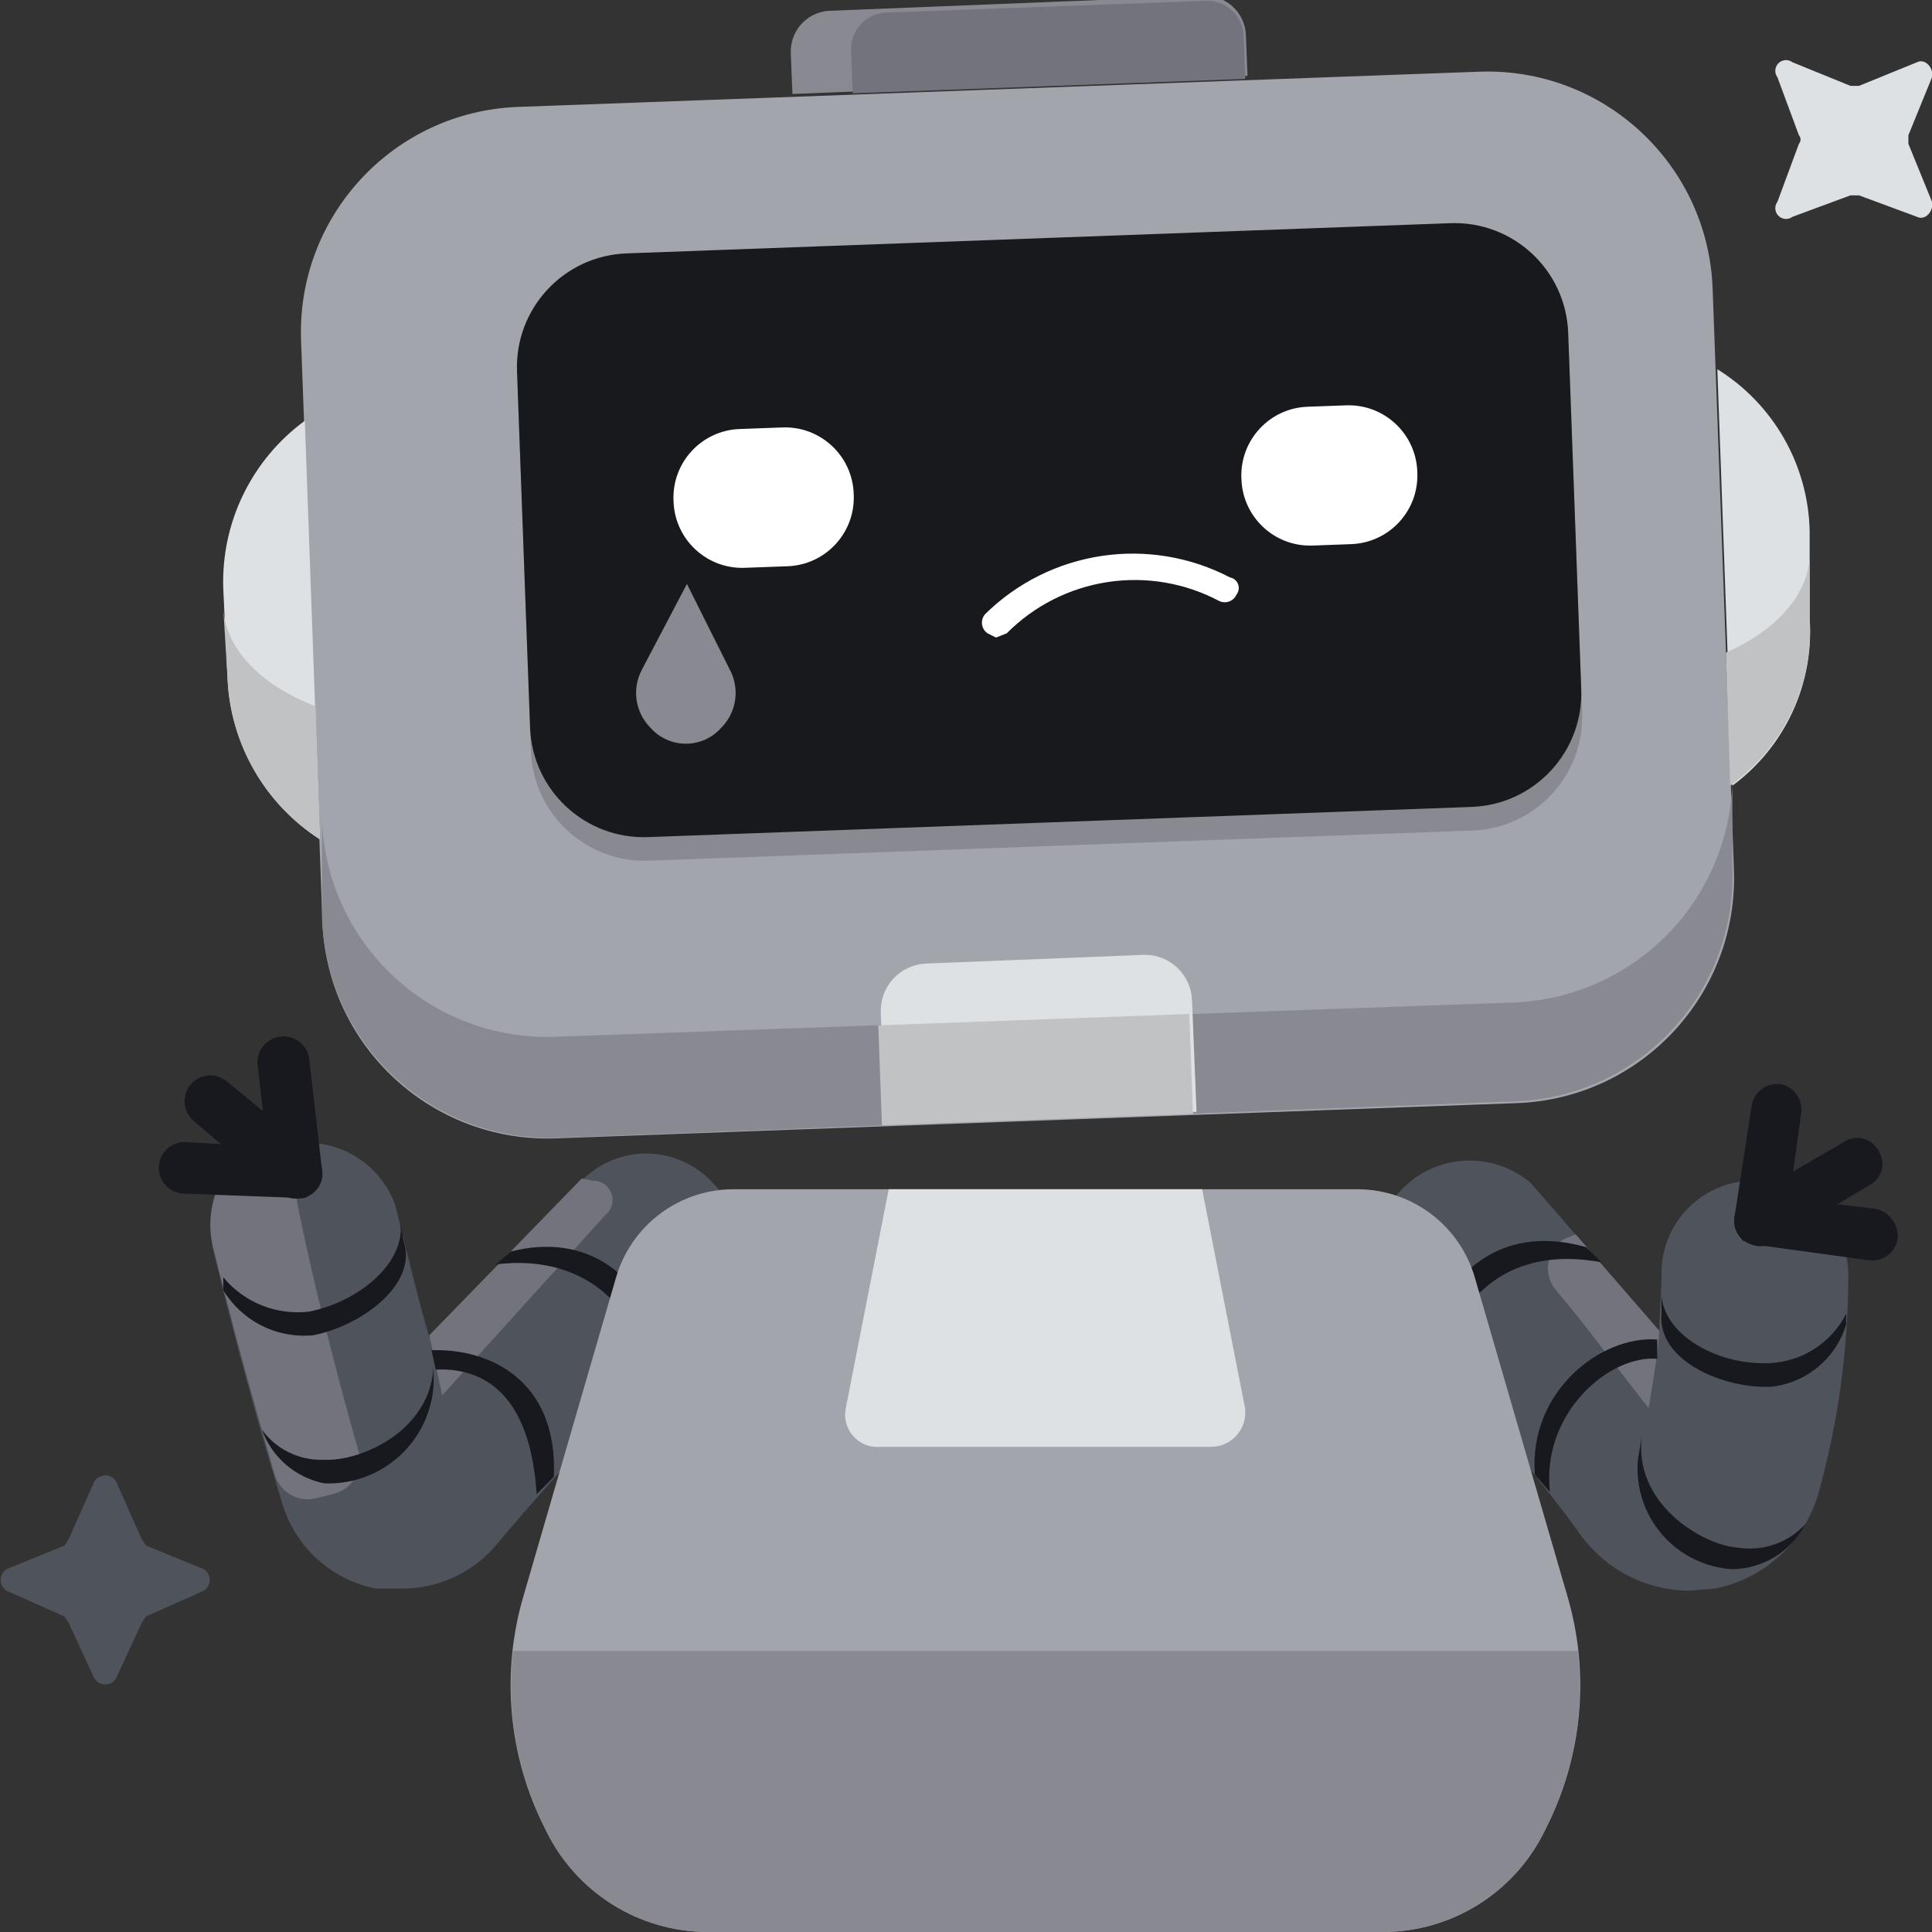 <svg width="90" height="90" viewBox="0 0 90 90" fill="none" xmlns="http://www.w3.org/2000/svg">
<rect x="0" y="0" width="90" height="90" fill="#333333" stroke="none"/>
<g clip-path="url(#clip0)">
<path d="M78.7 74.1C77.73 74.096 76.775 73.869 75.907 73.435C75.04 73.001 74.285 72.373 73.7 71.6C72.3 69.6 69.5 66.2 64.8 60.9C64.214 60.018 63.965 58.954 64.1 57.904C64.235 56.853 64.745 55.887 65.535 55.181C66.325 54.476 67.343 54.08 68.402 54.065C69.461 54.05 70.49 54.417 71.3 55.1L77.3 62C77.3 61.2 77.4 60.3 77.4 59.3C77.4 58.16 77.853 57.066 78.659 56.259C79.466 55.453 80.56 55 81.7 55C82.85 55 83.954 55.45 84.776 56.253C85.599 57.057 86.074 58.151 86.1 59.3C86.111 62.782 85.64 66.248 84.7 69.6C84.376 70.701 83.758 71.693 82.912 72.468C82.067 73.244 81.025 73.773 79.9 74L78.7 74.1Z" fill="#4F545C"/>
<path d="M77.3 62C77.2 63.4 76.9 64.9 76.8 65.6C75 63.3 73.6 61.4 72.4 60C72.273 59.819 72.185 59.614 72.141 59.397C72.097 59.18 72.099 58.956 72.146 58.74C72.193 58.524 72.284 58.32 72.414 58.141C72.544 57.962 72.709 57.812 72.9 57.7L73.4 57.5L77.3 62Z" fill="#72737D"/>
<path d="M73.9 58.1C70.4 57.1 67.6 58.7 66.4 62.6L67 63.5C68.8 58.1 72.9 58.5 74.6 58.8L73.9 58.1Z" fill="#17191F"/>
<path d="M77.2 62.4V63.3C75 63.1 71.8 65.8 72.2 69.5L71.5 68.7C71.2 64.8 74.6 62.2 77.2 62.4Z" fill="#17191F"/>
<path d="M18.6 74H17.5C16.511 73.803 15.592 73.348 14.837 72.681C14.082 72.013 13.517 71.157 13.2 70.2C12.5 67.9 11.3 63.9 9.9 58.1C9.786 57.034 10.065 55.962 10.685 55.087C11.305 54.212 12.223 53.593 13.267 53.348C14.311 53.102 15.409 53.246 16.354 53.753C17.299 54.26 18.027 55.094 18.4 56.1C19 58.5 19.5 60.6 20 62.3L27.1 55C27.499 54.592 27.978 54.269 28.506 54.052C29.034 53.835 29.601 53.728 30.172 53.737C30.742 53.746 31.305 53.872 31.826 54.106C32.347 54.341 32.814 54.679 33.2 55.1C33.602 55.5 33.921 55.975 34.139 56.498C34.357 57.022 34.469 57.583 34.469 58.15C34.469 58.717 34.357 59.278 34.139 59.802C33.921 60.325 33.602 60.8 33.2 61.2C27.6 66.7 24.6 70.2 23 72.1C22.449 72.717 21.769 73.207 21.009 73.535C20.25 73.863 19.427 74.022 18.6 74V74Z" fill="#4F545C"/>
<path d="M27.1 54.9L20 62.2L20.6 65L28.2 56.6C28.347 56.481 28.453 56.319 28.503 56.136C28.553 55.954 28.544 55.76 28.478 55.583C28.411 55.406 28.291 55.254 28.133 55.15C27.976 55.045 27.789 54.993 27.6 55L27.1 54.9Z" fill="#72737D"/>
<path d="M23.8 58.3C27.3 57.4 30.1 59.3 31 63.3L30.4 64.1C28.9 58.6 24.7 58.7 23.1 58.9L23.8 58.3Z" fill="#17191F"/>
<path d="M20.1 62.9L20.3 63.8C22.6 63.7 24.7 65 25 69.6L25.8 68.8C26 64.3 22.8 62.8 20.1 62.9Z" fill="#17191F"/>
<path d="M13.8 55.8L12.8 53.9L11.9 53.3C11.119 53.778 10.507 54.488 10.148 55.33C9.79 56.172 9.703 57.106 9.9 58C10.7 61.2 11.4 63.8 12 65.9L12.8 68.7C12.917 69.091 13.178 69.423 13.532 69.627C13.885 69.832 14.303 69.894 14.7 69.8L15.5 69.6C15.714 69.554 15.915 69.464 16.093 69.337C16.271 69.209 16.42 69.047 16.533 68.86C16.645 68.672 16.718 68.464 16.747 68.247C16.776 68.031 16.76 67.81 16.7 67.6C15.9 64.8 14.6 59.9 13.8 55.8Z" fill="#72737D"/>
<path d="M68.7 59.5C68.358 58.328 67.648 57.298 66.676 56.56C65.704 55.822 64.52 55.415 63.3 55.4H34.1C32.88 55.415 31.696 55.822 30.724 56.56C29.752 57.298 29.043 58.328 28.7 59.5L24.4 74.3C23.318 77.927 23.676 81.831 25.4 85.2C26.082 86.638 27.158 87.852 28.504 88.702C29.849 89.552 31.409 90.002 33 90H64.4C65.991 90.002 67.551 89.552 68.896 88.702C70.242 87.852 71.318 86.638 72 85.2V85.2C73.724 81.831 74.082 77.927 73 74.3L68.7 59.5Z" fill="#A3A5AD"/>
<path d="M25.4 85.2C26.082 86.638 27.159 87.852 28.504 88.702C29.849 89.552 31.409 90.002 33 90H64.4C65.991 90.002 67.551 89.552 68.896 88.702C70.242 87.852 71.318 86.638 72 85.2V85.2C73.3 82.639 73.822 79.754 73.5 76.9H23.9C23.578 79.754 24.1 82.639 25.4 85.2V85.2Z" fill="#888991"/>
<path d="M68.903 3.34L24.134 4.981C18.338 5.194 13.813 10.064 14.025 15.859L15.018 42.921C15.23 48.716 20.1 53.241 25.895 53.029L70.665 51.387C76.46 51.175 80.986 46.305 80.773 40.51L79.781 13.448C79.569 7.653 74.699 3.127 68.903 3.34Z" fill="#A3A5AD"/>
<path d="M80.7 35.7V40.4C80.809 43.169 79.818 45.868 77.945 47.91C76.072 49.952 73.468 51.17 70.7 51.3L26 53C24.608 53.053 23.219 52.832 21.912 52.348C20.605 51.864 19.407 51.128 18.385 50.18C17.364 49.233 16.539 48.094 15.958 46.827C15.377 45.561 15.052 44.192 15 42.8V38.2C15.104 40.968 16.298 43.582 18.321 45.473C20.343 47.365 23.032 48.381 25.8 48.3L70.5 46.7C71.892 46.648 73.261 46.323 74.527 45.742C75.794 45.161 76.933 44.336 77.88 43.315C78.828 42.293 79.564 41.094 80.048 39.788C80.532 38.481 80.754 37.092 80.7 35.7V35.7Z" fill="#888991"/>
<path d="M43.142 44.886L53.342 44.478C53.909 44.481 54.453 44.703 54.861 45.097C55.268 45.491 55.508 46.027 55.53 46.594L55.738 51.794L41.238 52.374L41.03 47.174C41.007 46.59 41.216 46.022 41.612 45.593C42.008 45.163 42.559 44.909 43.142 44.886V44.886Z" fill="#DEE1E3"/>
<path d="M55.403 47.234L40.913 47.766L41.084 52.423L55.574 51.891L55.403 47.234Z" fill="#C0C2C4"/>
<path d="M80.7 36.6L80 17.2C81.282 17.995 82.347 19.098 83.097 20.407C83.848 21.716 84.261 23.191 84.3 24.7V28.8C84.407 30.298 84.133 31.799 83.503 33.163C82.874 34.527 81.909 35.709 80.7 36.6V36.6Z" fill="#DEE1E3"/>
<path d="M84.3 25.6V28.8C84.396 30.307 84.106 31.814 83.459 33.179C82.812 34.543 81.828 35.721 80.6 36.6L80.4 30.4C82.9 29.3 84.4 27.5 84.3 25.6Z" fill="#C0C2C4"/>
<path d="M14.9 39.1L14.2 19.6C12.98 20.493 11.997 21.671 11.335 23.03C10.672 24.389 10.352 25.889 10.4 27.4L10.6 31.6C10.664 33.103 11.088 34.569 11.837 35.874C12.585 37.179 13.635 38.285 14.9 39.1V39.1Z" fill="#DEE1E3"/>
<path d="M14.7 32.9L14.9 39.1C13.636 38.285 12.585 37.179 11.837 35.874C11.088 34.569 10.664 33.103 10.6 31.6L10.4 28.3C10.5 30.2 12.1 31.9 14.7 32.9Z" fill="#C0C2C4"/>
<path d="M38.562 0.506L56.062 -0.194C56.566 -0.214 57.057 -0.033 57.428 0.309C57.798 0.651 58.018 1.126 58.038 1.63L58.114 3.53L36.914 4.378L36.838 2.478C36.818 1.991 36.986 1.515 37.306 1.148C37.627 0.781 38.077 0.551 38.562 0.506V0.506Z" fill="#888991"/>
<path d="M41.283 0.586L56.173 0.04C56.624 0.024 57.063 0.187 57.393 0.494C57.723 0.801 57.918 1.226 57.934 1.677L58.008 3.676L39.72 4.346L39.647 2.348C39.63 1.897 39.793 1.458 40.1 1.128C40.407 0.798 40.833 0.603 41.283 0.586V0.586Z" fill="#72737D"/>
<path d="M67.601 11.496L29.227 12.903C26.302 13.011 24.018 15.469 24.125 18.394L24.733 34.993C24.841 37.918 27.299 40.202 30.224 40.095L68.598 38.688C71.523 38.581 73.808 36.123 73.701 33.197L73.092 16.599C72.985 13.673 70.526 11.389 67.601 11.496Z" fill="#888991"/>
<path d="M67.561 10.397L29.187 11.804C26.262 11.912 23.977 14.37 24.085 17.295L24.693 33.894C24.8 36.819 27.259 39.103 30.184 38.996L68.558 37.589C71.483 37.481 73.768 35.023 73.66 32.098L73.052 15.499C72.944 12.574 70.486 10.29 67.561 10.397Z" fill="#18191C"/>
<path d="M34.692 26.451L36.69 26.378C38.456 26.313 39.836 24.829 39.771 23.062L39.768 22.993C39.704 21.226 38.219 19.847 36.453 19.912L34.455 19.985C32.688 20.05 31.309 21.534 31.374 23.3L31.377 23.37C31.441 25.137 32.926 26.516 34.692 26.451Z" fill="white"/>
<path d="M61.146 25.414L62.945 25.348C64.711 25.283 66.09 23.799 66.025 22.033L66.023 21.963C65.958 20.197 64.474 18.818 62.708 18.882L60.909 18.948C59.143 19.013 57.764 20.497 57.828 22.263L57.831 22.333C57.896 24.099 59.38 25.479 61.146 25.414Z" fill="white"/>
<path d="M56 55.4H41.4L39.4 65.6C39.352 65.829 39.359 66.066 39.419 66.292C39.48 66.519 39.592 66.727 39.748 66.902C39.903 67.077 40.097 67.213 40.315 67.3C40.532 67.386 40.767 67.421 41 67.4H56.4C56.628 67.402 56.854 67.355 57.062 67.262C57.271 67.169 57.457 67.033 57.609 66.863C57.76 66.692 57.873 66.492 57.941 66.274C58.008 66.056 58.029 65.826 58 65.6L56 55.4Z" fill="#DEE1E3"/>
<path d="M46.4 29.7L46 29.5C45.93 29.451 45.87 29.388 45.826 29.314C45.782 29.24 45.755 29.158 45.745 29.073C45.736 28.988 45.745 28.901 45.771 28.82C45.798 28.738 45.842 28.663 45.9 28.6C47.377 27.149 49.276 26.202 51.324 25.897C53.372 25.591 55.464 25.943 57.3 26.9C57.385 26.916 57.463 26.953 57.529 27.009C57.595 27.064 57.645 27.135 57.675 27.216C57.705 27.296 57.714 27.383 57.701 27.468C57.688 27.552 57.653 27.633 57.6 27.7C57.568 27.773 57.521 27.838 57.463 27.892C57.406 27.947 57.337 27.989 57.263 28.017C57.188 28.045 57.109 28.058 57.03 28.055C56.95 28.052 56.872 28.033 56.8 28C55.208 27.154 53.385 26.843 51.602 27.114C49.819 27.384 48.171 28.221 46.9 29.5L46.4 29.7Z" fill="white"/>
<path d="M83.8 6.7L82.8 9.4C82.728 9.496 82.693 9.615 82.701 9.735C82.71 9.855 82.761 9.968 82.847 10.053C82.932 10.139 83.045 10.19 83.165 10.199C83.285 10.207 83.404 10.172 83.5 10.1L86.2 9.1H86.6L89.3 10.1C89.7 10.3 90.1 9.8 90 9.4L88.9 6.7V6.3L90 3.6C90.1 3.2 89.7 2.7 89.3 2.9L86.6 4H86.2L83.5 2.9C83.404 2.828 83.285 2.793 83.165 2.801C83.045 2.81 82.932 2.861 82.847 2.946C82.761 3.032 82.71 3.144 82.701 3.265C82.693 3.385 82.728 3.504 82.8 3.6L83.8 6.3C83.849 6.355 83.877 6.426 83.877 6.5C83.877 6.574 83.849 6.645 83.8 6.7V6.7Z" fill="#DEE1E3"/>
<path d="M3 72L0.3 73.1C0.218 73.155 0.15 73.229 0.103 73.316C0.056 73.403 0.032 73.501 0.032 73.6C0.032 73.699 0.056 73.796 0.103 73.884C0.15 73.971 0.218 74.045 0.3 74.1L3 75.3L3.2 75.6L4.4 78.2C4.455 78.282 4.529 78.35 4.616 78.397C4.704 78.444 4.801 78.468 4.9 78.468C4.999 78.468 5.097 78.444 5.184 78.397C5.271 78.35 5.345 78.282 5.4 78.2L6.6 75.6L6.8 75.3L9.5 74.1C9.583 74.045 9.65 73.971 9.697 73.884C9.744 73.796 9.768 73.699 9.768 73.6C9.768 73.501 9.744 73.403 9.697 73.316C9.65 73.229 9.583 73.155 9.5 73.1L6.8 72L6.6 71.7L5.4 69C5.345 68.918 5.271 68.85 5.184 68.803C5.097 68.756 4.999 68.732 4.9 68.732C4.801 68.732 4.704 68.756 4.616 68.803C4.529 68.85 4.455 68.918 4.4 69L3.2 71.7L3 72Z" fill="#4F545C"/>
<path d="M80.8 56.9C80.808 56.683 80.866 56.47 80.97 56.279C81.074 56.088 81.222 55.924 81.4 55.8L85.9 53.2C86.028 53.112 86.174 53.051 86.328 53.024C86.481 52.996 86.639 53.001 86.79 53.039C86.942 53.077 87.083 53.147 87.206 53.243C87.328 53.34 87.428 53.462 87.5 53.6C87.588 53.728 87.648 53.874 87.676 54.028C87.704 54.181 87.699 54.339 87.661 54.49C87.623 54.642 87.553 54.783 87.457 54.905C87.36 55.028 87.239 55.128 87.1 55.2L82.6 57.9C82.333 58.05 82.018 58.093 81.72 58.018C81.423 57.944 81.165 57.758 81 57.5C80.888 57.318 80.82 57.113 80.8 56.9V56.9Z" fill="#17191F"/>
<path d="M81.2 57.8C81.063 57.653 80.957 57.48 80.888 57.291C80.82 57.102 80.79 56.901 80.8 56.7L81.6 51.5C81.65 51.2 81.811 50.929 82.053 50.743C82.294 50.557 82.597 50.471 82.9 50.5C83.059 50.524 83.211 50.58 83.347 50.664C83.484 50.748 83.603 50.858 83.696 50.989C83.789 51.119 83.855 51.267 83.89 51.424C83.925 51.58 83.929 51.742 83.9 51.9L83.2 57C83.176 57.159 83.12 57.311 83.036 57.447C82.952 57.584 82.842 57.702 82.711 57.796C82.581 57.889 82.433 57.955 82.276 57.99C82.12 58.025 81.958 58.029 81.8 58L81.2 57.8Z" fill="#17191F"/>
<path d="M13.3 55.7C13.112 55.628 12.948 55.506 12.824 55.348C12.701 55.189 12.623 55 12.6 54.8L12 49.6C11.971 49.297 12.057 48.994 12.243 48.752C12.429 48.511 12.7 48.349 13 48.3C13.158 48.271 13.32 48.275 13.476 48.31C13.633 48.345 13.781 48.411 13.911 48.504C14.042 48.598 14.152 48.716 14.236 48.853C14.32 48.989 14.376 49.141 14.4 49.3L15 54.5C15.03 54.66 15.023 54.825 14.982 54.983C14.94 55.14 14.863 55.286 14.758 55.411C14.653 55.535 14.521 55.635 14.373 55.702C14.224 55.769 14.063 55.803 13.9 55.8C13.799 55.83 13.692 55.836 13.589 55.819C13.485 55.801 13.386 55.761 13.3 55.7V55.7Z" fill="#17191F"/>
<path d="M14.2 55.8C13.789 55.884 13.362 55.812 13 55.6L9 52.2C8.761 51.988 8.617 51.69 8.598 51.371C8.579 51.052 8.688 50.739 8.9 50.5C9.112 50.261 9.411 50.117 9.729 50.098C10.048 50.079 10.361 50.188 10.6 50.4L14.6 53.7C14.719 53.805 14.816 53.932 14.885 54.074C14.954 54.217 14.995 54.371 15.004 54.529C15.013 54.687 14.991 54.846 14.939 54.995C14.887 55.144 14.806 55.282 14.7 55.4C14.582 55.584 14.406 55.725 14.2 55.8Z" fill="#17191F"/>
<path d="M14.8 55.3C14.702 55.473 14.555 55.614 14.377 55.703C14.198 55.792 13.998 55.826 13.8 55.8L8.5 55.6C8.2 55.575 7.919 55.437 7.716 55.215C7.512 54.993 7.399 54.702 7.4 54.4C7.4 54.082 7.527 53.776 7.752 53.551C7.977 53.326 8.282 53.2 8.6 53.2L13.9 53.5C14.053 53.499 14.205 53.531 14.346 53.592C14.486 53.654 14.612 53.744 14.716 53.857C14.819 53.97 14.898 54.103 14.947 54.248C14.996 54.394 15.014 54.547 15 54.7C14.98 54.913 14.912 55.118 14.8 55.3V55.3Z" fill="#17191F"/>
<path d="M81.1 56.1C81.211 55.945 81.365 55.825 81.542 55.754C81.719 55.683 81.913 55.664 82.1 55.7L87.3 56.3C87.627 56.35 87.923 56.522 88.127 56.782C88.332 57.042 88.429 57.37 88.4 57.7C88.376 57.858 88.32 58.011 88.236 58.147C88.152 58.284 88.042 58.402 87.911 58.496C87.781 58.589 87.633 58.655 87.476 58.69C87.32 58.725 87.158 58.728 87 58.7L81.9 58C81.737 58.003 81.576 57.969 81.427 57.902C81.279 57.834 81.147 57.735 81.042 57.611C80.937 57.486 80.86 57.34 80.819 57.182C80.777 57.025 80.77 56.86 80.8 56.7C80.819 56.469 80.927 56.254 81.1 56.1V56.1Z" fill="#17191F"/>
<path d="M34 31.2L32 27.2L29.9 31.2C29.67 31.634 29.584 32.13 29.656 32.616C29.728 33.102 29.954 33.552 30.3 33.9C30.506 34.134 30.76 34.322 31.045 34.45C31.329 34.578 31.638 34.645 31.95 34.645C32.262 34.645 32.571 34.578 32.855 34.45C33.14 34.322 33.394 34.134 33.6 33.9C33.946 33.552 34.172 33.102 34.244 32.616C34.316 32.13 34.23 31.634 34 31.2V31.2Z" fill="#888991"/>
<path d="M82.4 63.5C79.8 63.6 77.3 62 77.4 60.1V61.2C77.2 63.4 80.3 64.7 82.5 64.6C83.305 64.516 84.066 64.195 84.689 63.679C85.311 63.163 85.768 62.475 86 61.7V61.2C85.661 61.87 85.147 62.437 84.514 62.842C83.881 63.246 83.151 63.474 82.4 63.5V63.5Z" fill="#17191F"/>
<path d="M84.1 71C83.713 71.423 83.228 71.745 82.687 71.937C82.147 72.129 81.567 72.185 81 72.1C79.3 72 76 70 76.5 66.8L76.3 68C76.245 68.626 76.317 69.256 76.51 69.853C76.703 70.451 77.013 71.003 77.424 71.479C77.834 71.954 78.335 72.343 78.898 72.621C79.46 72.899 80.073 73.062 80.7 73.1C81.403 73.089 82.091 72.888 82.689 72.519C83.288 72.149 83.775 71.624 84.1 71V71Z" fill="#17191F"/>
<path d="M14.4 61.1C16.9 60.6 19.1 58.6 18.6 56.7L18.8 57.8C19.5 59.9 16.7 61.8 14.6 62.2C13.773 62.282 12.94 62.129 12.197 61.757C11.453 61.385 10.831 60.811 10.4 60.1V59.5C10.88 60.08 11.497 60.53 12.196 60.81C12.895 61.089 13.653 61.189 14.4 61.1V61.1Z" fill="#17191F"/>
<path d="M12.2 66.6C12.53 67.055 12.968 67.421 13.474 67.665C13.98 67.909 14.539 68.025 15.1 68C16.8 68.1 20.3 66.6 20.2 63.3V64.5C20.123 65.782 19.545 66.983 18.591 67.843C17.637 68.703 16.384 69.155 15.1 69.1C14.443 68.968 13.83 68.668 13.322 68.23C12.814 67.792 12.428 67.231 12.2 66.6V66.6Z" fill="#17191F"/>
</g>
<defs>
<clipPath id="clip0">
<rect width="90" height="90" fill="white"/>
</clipPath>
</defs>
</svg>
